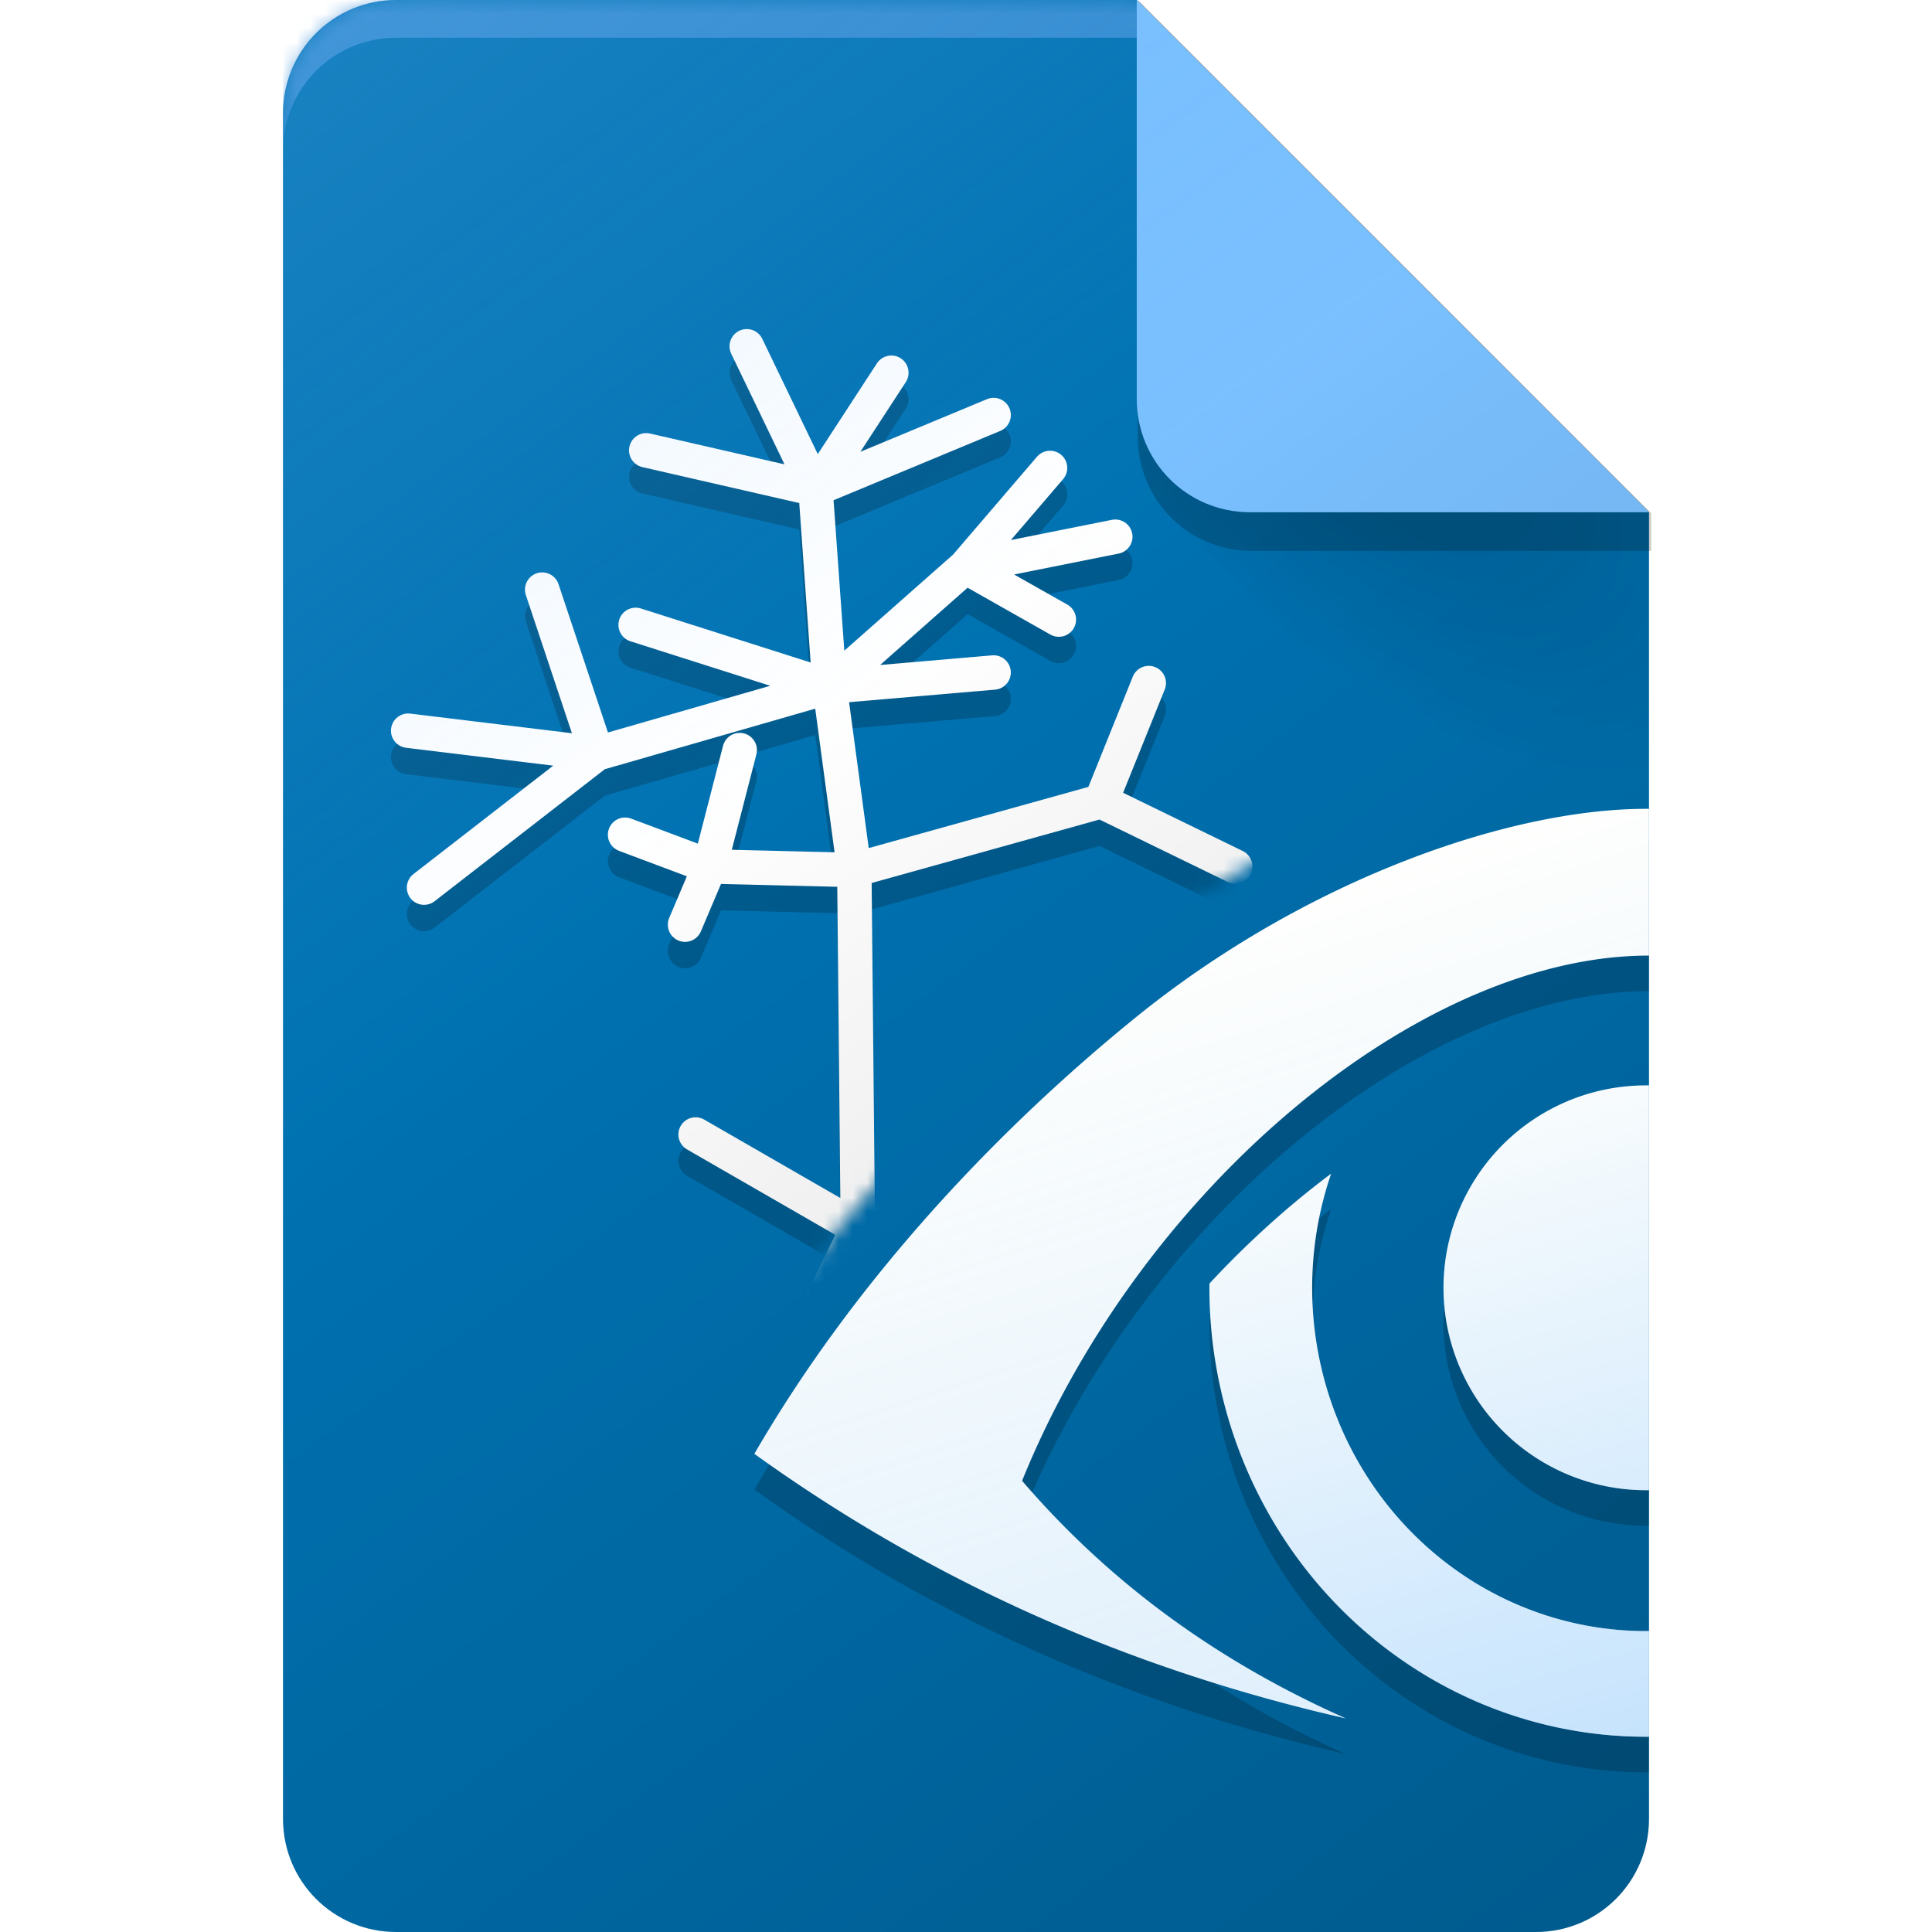 <?xml version="1.0" encoding="UTF-8" standalone="no"?>
<svg
   xmlns:dc="http://purl.org/dc/elements/1.1/"
   xmlns:cc="http://creativecommons.org/ns#"
   xmlns:rdf="http://www.w3.org/1999/02/22-rdf-syntax-ns#"
   xmlns:svg="http://www.w3.org/2000/svg"
   xmlns="http://www.w3.org/2000/svg"
   xmlns:xlink="http://www.w3.org/1999/xlink"
   xmlns:sodipodi="http://sodipodi.sourceforge.net/DTD/sodipodi-0.dtd"
   xmlns:inkscape="http://www.inkscape.org/namespaces/inkscape"
   inkscape:export-ydpi="96"
   inkscape:export-xdpi="96"
   inkscape:export-filename="O:\Projects\TreeViewer\src\TreeViewer\Assets\WindowIcon.png"
   sodipodi:docname="WindowIcon.svg"
   inkscape:version="1.0 (4035a4fb49, 2020-05-01)"
   id="svg8"
   version="1.1"
   viewBox="0 0 135.467 135.467"
   height="512"
   width="512">
  <defs
     id="defs2">
    <linearGradient
       id="linearGradient1082"
       inkscape:collect="always">
      <stop
         id="stop1078"
         offset="0"
         style="stop-color:#78bdfb;stop-opacity:0.5" />
      <stop
         id="stop1080"
         offset="1"
         style="stop-color:#7ac0ff;stop-opacity:0" />
    </linearGradient>
    <linearGradient
       id="linearGradient1072"
       inkscape:collect="always">
      <stop
         id="stop1068"
         offset="0"
         style="stop-color:#77bbf9;stop-opacity:0.3" />
      <stop
         id="stop1070"
         offset="1"
         style="stop-color:#79befc;stop-opacity:0" />
    </linearGradient>
    <linearGradient
       id="linearGradient897"
       inkscape:collect="always">
      <stop
         id="stop893"
         offset="0"
         style="stop-color:#000000;stop-opacity:0.2" />
      <stop
         id="stop895"
         offset="1"
         style="stop-color:#000000;stop-opacity:0" />
    </linearGradient>
    <linearGradient
       inkscape:collect="always"
       id="linearGradient884">
      <stop
         style="stop-color:#79bffe;stop-opacity:0.2"
         offset="0"
         id="stop880" />
      <stop
         style="stop-color:#77bcf9;stop-opacity:0"
         offset="1"
         id="stop882" />
    </linearGradient>
    <linearGradient
       id="linearGradient872"
       inkscape:collect="always">
      <stop
         id="stop868"
         offset="0"
         style="stop-color:#000000;stop-opacity:0.2" />
      <stop
         id="stop870"
         offset="1"
         style="stop-color:#000000;stop-opacity:0" />
    </linearGradient>
    <linearGradient
       y2="52.047"
       x2="39.461"
       y1="1.965"
       x1="2.835"
       gradientUnits="userSpaceOnUse"
       id="linearGradient878"
       xlink:href="#linearGradient884"
       inkscape:collect="always" />
    <radialGradient
       gradientUnits="userSpaceOnUse"
       gradientTransform="matrix(1.621,1.621,-0.697,0.697,-25.482,-113.249)"
       r="17.959"
       fy="30.409"
       fx="69.935"
       cy="30.409"
       cx="69.935"
       id="radialGradient901"
       xlink:href="#linearGradient897"
       inkscape:collect="always" />
    <linearGradient
       gradientUnits="userSpaceOnUse"
       y2="69.599"
       x2="87.129"
       y1="130.932"
       x1="104.803"
       id="linearGradient1084"
       xlink:href="#linearGradient1082"
       inkscape:collect="always" />
    <mask
       id="mask1132"
       maskUnits="userSpaceOnUse">
      <path
         sodipodi:nodetypes="ccccccsscccssssssccc"
         id="path1134"
         d="m 73.27,119.622 v 2.646 2.646 c -16.183,-3.677 -32.483,-5.496 -45.583,-14.928 -1.306,-0.911 -0.251,-6.101 -0.251,-6.101 0,0 0.866,-1.853 1.904,-3.915 C 36.979,86.786 47.593,75.736 57.59,67.617 70.337,57.263 85.49,52.062 95.561,52.062 c 0.072,0 0.146,0.003 0.218,0.004 V 35.917 L 59.862,0 H 7.938 C 3.54,0 0,3.54 0,7.938 v 119.592 c 0,4.397 3.54,7.938 7.938,7.938 h 79.904 c 4.397,0 7.938,-3.54 7.938,-7.938 v -1.255 c -0.073,5.3e-4 -0.145,0.001 -0.218,0.001 -7.922,2.3e-4 -15.181,-2.922 -20.813,-7.777"
         style="fill:#ffffff;fill-opacity:1;stroke:none;stroke-width:0.1;stroke-linecap:round;stroke-miterlimit:4;stroke-dasharray:none;stroke-opacity:1" />
    </mask>
    <mask
       id="mask1136"
       maskUnits="userSpaceOnUse">
      <path
         style="fill:#ffffff;fill-opacity:1;stroke:none;stroke-width:0.1;stroke-linecap:round;stroke-miterlimit:4;stroke-dasharray:none;stroke-opacity:1"
         d="m 73.27,119.622 v 2.646 2.646 c -16.183,-3.677 -32.483,-5.496 -45.583,-14.928 -1.306,-0.911 -0.251,-6.101 -0.251,-6.101 0,0 0.866,-1.853 1.904,-3.915 C 36.979,86.786 47.593,75.736 57.59,67.617 70.337,57.263 85.49,52.062 95.561,52.062 c 0.072,0 0.146,0.003 0.218,0.004 V 35.917 L 59.862,0 H 7.938 C 3.54,0 0,3.54 0,7.938 v 119.592 c 0,4.397 3.54,7.938 7.938,7.938 h 79.904 c 4.397,0 7.938,-3.54 7.938,-7.938 v -1.255 c -0.073,5.3e-4 -0.145,0.001 -0.218,0.001 -7.922,2.3e-4 -15.181,-2.922 -20.813,-7.777"
         id="path1138"
         sodipodi:nodetypes="ccccccsscccssssssccc" />
    </mask>
    <mask
       maskUnits="userSpaceOnUse"
       id="mask1888">
      <path
         id="path1890"
         style="fill:#ffffff;fill-opacity:1;stroke:none;stroke-width:1.022;stroke-linecap:round;stroke-opacity:1"
         d="m 95.792,32.679 v 97.048 c 0,4.658 -3.75,8.409 -8.409,8.409 H 2.738 c -4.658,0 -8.409,-3.75 -8.409,-8.409 V 3.039 c 0,-4.658 3.75,-8.409 8.409,-8.409 H 57.744 Z"
         sodipodi:nodetypes="csssssscc" />
    </mask>
    <mask
       id="mask1132-3"
       maskUnits="userSpaceOnUse">
      <path
         sodipodi:nodetypes="ccccccsscccssssssccc"
         id="path1134-9"
         d="m 73.27,119.622 v 2.646 2.646 c -16.183,-3.677 -32.483,-5.496 -45.583,-14.928 -1.306,-0.911 -0.251,-6.101 -0.251,-6.101 0,0 0.866,-1.853 1.904,-3.915 C 36.979,86.786 47.593,75.736 57.59,67.617 70.337,57.263 85.49,52.062 95.561,52.062 c 0.072,0 0.146,0.003 0.218,0.004 V 35.917 L 59.862,0 H 7.938 C 3.54,0 0,3.54 0,7.938 v 119.592 c 0,4.397 3.54,7.938 7.938,7.938 h 79.904 c 4.397,0 7.938,-3.54 7.938,-7.938 v -1.255 c -0.073,5.3e-4 -0.145,0.001 -0.218,0.001 -7.922,2.3e-4 -15.181,-2.922 -20.813,-7.777"
         style="fill:#ffffff;fill-opacity:1;stroke:none;stroke-width:0.1;stroke-linecap:round;stroke-miterlimit:4;stroke-dasharray:none;stroke-opacity:1" />
    </mask>
    <filter
       inkscape:collect="always"
       style="color-interpolation-filters:sRGB"
       id="filter1247"
       x="-0.013"
       width="1.026"
       y="-0.011"
       height="1.022">
      <feGaussianBlur
         inkscape:collect="always"
         stdDeviation="0.381"
         id="feGaussianBlur1249" />
    </filter>
    <mask
       id="mask1136-2"
       maskUnits="userSpaceOnUse">
      <path
         style="fill:#ffffff;fill-opacity:1;stroke:none;stroke-width:0.1;stroke-linecap:round;stroke-miterlimit:4;stroke-dasharray:none;stroke-opacity:1"
         d="m 73.27,119.622 v 2.646 2.646 c -16.183,-3.677 -32.483,-5.496 -45.583,-14.928 -1.306,-0.911 -0.251,-6.101 -0.251,-6.101 0,0 0.866,-1.853 1.904,-3.915 C 36.979,86.786 47.593,75.736 57.59,67.617 70.337,57.263 85.49,52.062 95.561,52.062 c 0.072,0 0.146,0.003 0.218,0.004 V 35.917 L 59.862,0 H 7.938 C 3.54,0 0,3.54 0,7.938 v 119.592 c 0,4.397 3.54,7.938 7.938,7.938 h 79.904 c 4.397,0 7.938,-3.54 7.938,-7.938 v -1.255 c -0.073,5.3e-4 -0.145,0.001 -0.218,0.001 -7.922,2.3e-4 -15.181,-2.922 -20.813,-7.777"
         id="path1138-7"
         sodipodi:nodetypes="ccccccsscccssssssccc" />
    </mask>
    <radialGradient
       r="17.959"
       fy="27.698"
       fx="72.267"
       cy="27.698"
       cx="72.267"
       gradientTransform="matrix(1.621,1.621,-0.697,0.697,-25.482,-113.249)"
       gradientUnits="userSpaceOnUse"
       id="radialGradient907-8"
       xlink:href="#linearGradient897"
       inkscape:collect="always" />
    <clipPath
       clipPathUnits="userSpaceOnUse"
       id="clipPath1273">
      <path
         sodipodi:nodetypes="csssssscc"
         d="m 362,135.75 v 346.25 c 0,16.62 -13.38,30 -30,30 H 30 C 13.38,512 -5.9127449e-7,498.62 -5.9127449e-7,482 V 30 C -5.9127449e-7,13.38 13.38,1.7730124e-5 30,1.7730124e-5 h 196.25 z"
         style="fill:#ffffff;fill-opacity:1;stroke:none;stroke-width:0.964;stroke-linecap:round;stroke-opacity:1"
         id="path1275" />
    </clipPath>
    <filter
       inkscape:collect="always"
       style="color-interpolation-filters:sRGB"
       id="filter1263"
       x="-0.05"
       width="1.1"
       y="-0.046"
       height="1.093">
      <feGaussianBlur
         inkscape:collect="always"
         stdDeviation="2.815"
         id="feGaussianBlur1265" />
    </filter>
    <mask
       maskUnits="userSpaceOnUse"
       id="mask1303">
      <path
         sodipodi:nodetypes="csssssscc"
         d="m 95.779,35.917 v 91.612 c 0,4.397 -3.54,7.938 -7.938,7.938 H 7.937 c -4.397,0 -7.937,-3.54 -7.937,-7.938 V 7.938 C -1.5644137e-7,3.54 3.54,4.6910952e-6 7.937,4.6910952e-6 H 59.862 Z"
         style="fill:#ffffff;fill-opacity:1;stroke:none;stroke-width:0.964;stroke-linecap:round;stroke-opacity:1"
         id="path1305" />
    </mask>
    <filter
       inkscape:collect="always"
       style="color-interpolation-filters:sRGB"
       id="filter1297"
       x="-0.031"
       width="1.061"
       y="-0.113"
       height="1.225">
      <feGaussianBlur
         inkscape:collect="always"
         stdDeviation="0.761"
         id="feGaussianBlur1299" />
    </filter>
    <filter
       inkscape:collect="always"
       style="color-interpolation-filters:sRGB"
       id="filter1285"
       x="-0.021"
       width="1.041"
       y="-0.039"
       height="1.079">
      <feGaussianBlur
         inkscape:collect="always"
         stdDeviation="1.133"
         id="feGaussianBlur1287" />
    </filter>
    <linearGradient
       y2="52.803"
       x2="33.224"
       y1="133.879"
       x1="92.604"
       gradientUnits="userSpaceOnUse"
       id="linearGradient976"
       xlink:href="#linearGradient872"
       inkscape:collect="always" />
    <linearGradient
       y2="55.173"
       x2="81.111"
       y1="128.232"
       x1="104.949"
       gradientUnits="userSpaceOnUse"
       id="linearGradient978"
       xlink:href="#linearGradient1072"
       inkscape:collect="always" />
    <clipPath
       id="clipPath982"
       clipPathUnits="userSpaceOnUse">
      <path
         sodipodi:nodetypes="csssssscc"
         d="m 95.792,32.679 v 97.048 c 0,4.658 -3.75,8.409 -8.409,8.409 H 2.738 c -4.658,0 -8.409,-3.75 -8.409,-8.409 V 3.039 c 0,-4.658 3.75,-8.409 8.409,-8.409 h 55.006 z"
         style="fill:#ffffff;fill-opacity:1;stroke:none;stroke-width:1.022;stroke-linecap:round;stroke-opacity:1"
         id="path984" />
    </clipPath>
  </defs>
  <sodipodi:namedview
     inkscape:snap-object-midpoints="true"
     inkscape:snap-global="true"
     inkscape:snap-others="true"
     inkscape:window-maximized="1"
     inkscape:window-y="-8"
     inkscape:window-x="-8"
     inkscape:window-height="1377"
     inkscape:window-width="2560"
     inkscape:object-paths="true"
     inkscape:snap-smooth-nodes="true"
     inkscape:snap-page="true"
     units="px"
     showgrid="false"
     inkscape:document-rotation="0"
     inkscape:current-layer="layer1"
     inkscape:document-units="mm"
     inkscape:cy="231.23383"
     inkscape:cx="343.93338"
     inkscape:zoom="1.4"
     inkscape:pageshadow="2"
     inkscape:pageopacity="0.0"
     borderopacity="1.0"
     bordercolor="#666666"
     pagecolor="#ffffff"
     id="base" />
  <g
     id="layer1"
     inkscape:groupmode="layer"
     inkscape:label="Livello 1"
     transform="translate(-32.883,-12.334)">
    <g
       transform="translate(52.727,12.334)"
       id="g1165-9">
      <path
         id="rect837-3"
         style="fill:#0072b2;fill-opacity:1;stroke:none;stroke-width:0.964;stroke-linecap:round;stroke-opacity:1"
         d="m 95.779,35.917 v 91.612 c 0,4.397 -3.54,7.938 -7.938,7.938 H 7.938 C 3.54,135.467 0,131.927 0,127.529 V 7.938 C 0,3.54 3.54,4.6173732e-6 7.938,4.6173732e-6 h 51.924 z"
         sodipodi:nodetypes="csssssscc" />
      <path
         sodipodi:nodetypes="ccccccccccccccccccccccccccccccccccccccccccccc"
         d="m 71.587,74.723 -4.698,8.531 12.364,-2.596 m -50.322,0.742 11.375,6.553 -9.891,20.277 m -6.429,-47.849 5.935,2.226 -1.731,4.08 m 3.833,-12.241 -2.102,8.16 10.139,0.247 m 26.707,-0.247 -9.397,-4.575 m -17.31,4.822 17.31,-4.822 3.338,-8.284 m -10.88,-0.742 -11.499,0.989 m 20.03,-10.51 -10.51,2.102 6.553,3.709 m -0.618,-10.633 -5.935,6.924 -9.52,8.408 M 24.727,45.667 38.327,49.995 M 18.174,43.194 22.006,54.693 8.777,53.086 M 38.327,49.995 22.006,54.693 9.89,64.09 M 25.468,33.427 37.338,36.147 m 5.317,-8.16 -5.317,8.16 12.488,-5.193 m -17.31,-4.822 4.822,10.015 0.989,13.848 1.731,12.859 0.247,25.099 26.583,-4.698 11.004,8.037"
         style="fill:none;stroke:#000000;stroke-width:2.414;stroke-linecap:round;stroke-linejoin:round;stroke-miterlimit:4;stroke-dasharray:none;stroke-opacity:0.2;filter:url(#filter1247)"
         id="path962-4"
         mask="url(#mask1132-3)" />
      <path
         id="path957-1"
         style="fill:none;stroke:#ffffff;stroke-width:2.414;stroke-linecap:round;stroke-linejoin:round;stroke-miterlimit:4;stroke-dasharray:none;stroke-opacity:1"
         d="m 71.586,72.871 -4.698,8.531 12.364,-2.596 m -50.322,0.742 11.375,6.553 -9.891,20.277 m -6.429,-47.849 5.935,2.226 -1.731,4.08 m 3.833,-12.241 -2.102,8.16 10.139,0.247 M 66.764,60.754 57.367,56.179 m -17.31,4.822 17.31,-4.822 3.338,-8.284 M 49.825,47.154 38.327,48.143 M 58.357,37.633 47.847,39.735 54.4,43.444 M 53.782,32.811 47.847,39.735 38.327,48.143 M 24.726,43.815 38.327,48.143 M 18.173,41.342 22.006,52.841 8.776,51.234 M 38.327,48.143 22.006,52.841 9.889,62.238 m 15.579,-30.663 11.87,2.72 m 5.317,-8.16 -5.317,8.16 12.488,-5.193 m -17.31,-4.822 4.822,10.015 0.989,13.848 1.731,12.859 0.247,25.099 26.583,-4.698 11.004,8.037"
         sodipodi:nodetypes="ccccccccccccccccccccccccccccccccccccccccccccc"
         mask="url(#mask1136-2)" />
      <path
         id="path890-5"
         style="fill:url(#radialGradient907-8);fill-opacity:1;stroke:none;stroke-width:0.265px;stroke-linecap:butt;stroke-linejoin:miter;stroke-opacity:1"
         d="m 62.181,36.243 33.598,33.598 -2e-6,-31.278 V 35.917 L 59.862,0 v 27.98 2.646 c 0,2.199 0.885,4.183 2.319,5.618"
         sodipodi:nodetypes="ccccccsc" />
      <path
         id="path852-4"
         style="fill:#000000;fill-opacity:0.2;stroke:none;stroke-width:3.645;stroke-linecap:round;stroke-opacity:1;filter:url(#filter1263)"
         d="m 226.25,0 v 105.75 10 c 0,16.62 13.378,30 29.998,30 H 362 v -10 z"
         transform="scale(0.265)"
         clip-path="url(#clipPath1273)" />
      <path
         sodipodi:nodetypes="csscc"
         d="M 95.779,35.917 H 67.799 c -4.397,0 -7.937,-3.54 -7.937,-7.938 V 4.6173732e-6 Z"
         style="fill:#7ac0ff;fill-opacity:1;stroke:none;stroke-width:0.964;stroke-linecap:round;stroke-opacity:1"
         id="path840-4" />
      <path
         id="path845-8"
         style="mix-blend-mode:normal;fill:#4b98dc;fill-opacity:0.68;stroke:none;stroke-width:0.964;stroke-linecap:round;stroke-opacity:1;filter:url(#filter1297)"
         d="m 0,2.294 c 0,-4.397 3.54,-7.937 7.938,-7.937 H 59.862 V 2.646 H 7.938 C 3.54,2.646 0,6.186 0,10.583 Z"
         sodipodi:nodetypes="csccscc"
         mask="url(#mask1303)" />
      <path
         sodipodi:nodetypes="csssssscc"
         d="m 95.779,35.917 v 91.612 c 0,4.397 -3.54,7.938 -7.938,7.938 H 7.938 C 3.54,135.467 0,131.927 0,127.529 V 7.938 C 0,3.54 3.54,4.6173732e-6 7.938,4.6173732e-6 h 51.924 z"
         style="fill:url(#linearGradient976);fill-opacity:1;stroke:none;stroke-width:0.964;stroke-linecap:round;stroke-opacity:1"
         id="path866-2" />
      <path
         id="path876-2"
         style="fill:url(#linearGradient878);fill-opacity:1;stroke:none;stroke-width:0.964;stroke-linecap:round;stroke-opacity:1"
         d="m 95.779,35.917 v 91.612 c 0,4.397 -3.54,7.938 -7.938,7.938 H 7.937 c -4.397,0 -7.937,-3.54 -7.937,-7.938 V 7.938 C -1.6666667e-7,3.54 3.54,4.6173732e-6 7.937,4.6173732e-6 H 59.862 Z"
         sodipodi:nodetypes="csssssscc" />
      <g
         clip-path="url(#clipPath982)"
         id="g1144-1"
         transform="matrix(0.944,0,0,0.944,5.353,5.069)">
        <path
           id="path1058-1"
           style="fill:#000000;fill-opacity:0.2;stroke:none;stroke-width:3.06;stroke-linecap:round;stroke-linejoin:round;stroke-miterlimit:4;stroke-dasharray:none;stroke-opacity:0.2;filter:url(#filter1285)"
           d="m 95.561,57.353 c -10.071,0 -25.224,5.201 -37.971,15.555 -9.996,8.12 -20.611,19.169 -28.249,32.353 13.1,9.432 27.747,15.975 43.93,19.653 -9.084,-4.038 -17.222,-9.708 -24.046,-17.649 8.757,-21.631 29.419,-39.012 46.555,-39.012 17.136,0 37.361,17.38 46.119,39.012 -6.824,7.94 -14.962,13.611 -24.046,17.649 16.183,-3.677 30.83,-10.221 43.93,-19.653 C 154.143,92.077 143.528,81.028 133.532,72.908 120.785,62.554 105.632,57.353 95.561,57.353 Z m 0,20.542 A 15.034,15.034 0 0 0 80.527,92.93 15.034,15.034 0 0 0 95.561,107.964 15.034,15.034 0 0 0 110.595,92.93 15.034,15.034 0 0 0 95.561,77.895 Z m 23.286,6.294 c 4.9e-4,3.71e-4 10e-4,6.67e-4 0.002,10e-4 a 24.79,25.497 0 0 0 -5.2e-4,-10e-4 z m 0.002,10e-4 a 24.79,25.497 0 0 1 1.502,8.74 24.79,25.497 0 0 1 -24.789,25.497 24.79,25.497 0 0 1 -24.791,-25.497 24.79,25.497 0 0 1 1.41,-8.477 c -3.157,2.36 -6.201,5.106 -9.039,8.161 a 32.42,33.345 0 0 0 -0.002,0.316 32.42,33.345 0 0 0 32.421,33.345 32.42,33.345 0 0 0 32.42,-33.345 32.42,33.345 0 0 0 -0.004,-0.465 c -2.865,-3.108 -5.937,-5.896 -9.128,-8.275 z" />
        <path
           d="m 95.561,54.708 c -10.071,0 -25.224,5.201 -37.971,15.555 -9.996,8.12 -20.611,19.169 -28.249,32.353 13.1,9.432 27.747,15.975 43.93,19.653 -9.084,-4.038 -17.222,-9.708 -24.046,-17.649 8.757,-21.631 29.419,-39.012 46.555,-39.012 17.136,0 37.361,17.38 46.119,39.012 -6.824,7.94 -14.962,13.611 -24.046,17.649 16.183,-3.677 30.83,-10.221 43.93,-19.653 C 154.143,89.432 143.528,78.382 133.532,70.262 120.785,59.908 105.632,54.708 95.561,54.708 Z m 0,20.542 A 15.034,15.034 0 0 0 80.527,90.284 15.034,15.034 0 0 0 95.561,105.318 15.034,15.034 0 0 0 110.595,90.284 15.034,15.034 0 0 0 95.561,75.249 Z m 23.286,6.294 c 4.9e-4,3.71e-4 10e-4,6.67e-4 0.002,0.001 a 24.79,25.497 0 0 0 -5.2e-4,-0.001 z m 0.002,0.001 a 24.79,25.497 0 0 1 1.502,8.74 24.79,25.497 0 0 1 -24.789,25.497 24.79,25.497 0 0 1 -24.791,-25.497 24.79,25.497 0 0 1 1.41,-8.477 c -3.157,2.36 -6.201,5.106 -9.039,8.161 a 32.42,33.345 0 0 0 -0.002,0.316 32.42,33.345 0 0 0 32.421,33.345 32.42,33.345 0 0 0 32.42,-33.345 32.42,33.345 0 0 0 -0.004,-0.465 c -2.865,-3.108 -5.937,-5.896 -9.128,-8.275 z"
           style="fill:#fffffd;fill-opacity:1;stroke:none;stroke-width:3.06;stroke-linecap:round;stroke-linejoin:round;stroke-miterlimit:4;stroke-dasharray:none;stroke-opacity:0.2"
           id="circle1015-5" />
        <path
           sodipodi:nodetypes="sscccscccss"
           id="path1066-4"
           style="fill:url(#linearGradient978);fill-opacity:1;stroke:none;stroke-width:3.06;stroke-linecap:round;stroke-linejoin:round;stroke-miterlimit:4;stroke-dasharray:none;stroke-opacity:0.2"
           d="m 95.561,54.708 c -10.071,0 -25.224,5.201 -37.971,15.555 -9.996,8.12 -20.611,19.169 -28.249,32.353 13.1,9.432 27.747,15.975 43.93,19.653 -9.084,-4.038 -17.222,-9.708 -24.046,-17.649 8.757,-21.631 29.419,-39.012 46.555,-39.012 17.136,0 37.361,17.38 46.119,39.012 -6.824,7.94 -14.962,13.611 -24.046,17.649 16.183,-3.677 30.83,-10.221 43.93,-19.653 C 154.143,89.432 143.528,78.382 133.532,70.262 120.785,59.908 105.632,54.708 95.561,54.708 Z" />
        <path
           sodipodi:nodetypes="ccccccccccccccccccccc"
           id="path1076-1"
           style="fill:url(#linearGradient1084);fill-opacity:1;stroke:none;stroke-width:3.06;stroke-linecap:round;stroke-linejoin:round;stroke-miterlimit:4;stroke-dasharray:none;stroke-opacity:0.2"
           d="m 95.561,75.249 c -8.303,-8.9e-5 -15.034,6.731 -15.034,15.034 -9e-5,8.303 6.731,15.034 15.034,15.034 8.303,-1.9e-4 15.034,-6.731 15.034,-15.034 9e-5,-8.303 -6.731,-15.034 -15.034,-15.034 z m 23.286,6.294 c 4.9e-4,3.71e-4 10e-4,6.67e-4 0.002,0.001 l -5.2e-4,-0.001 z m 0.002,0.001 c 0.993,2.8 1.502,5.758 1.502,8.74 -1.3e-4,14.081 -11.098,25.497 -24.789,25.497 -13.691,3e-4 -24.791,-11.415 -24.791,-25.497 2.2e-5,-2.887 0.477,-5.754 1.41,-8.477 -3.157,2.36 -6.201,5.106 -9.039,8.161 -0.001,0.105 -0.002,0.211 -0.002,0.316 -1.99e-4,18.416 14.515,33.346 32.421,33.345 17.905,-1.8e-4 32.42,-14.929 32.42,-33.345 -2.8e-4,-0.155 -0.002,-0.31 -0.004,-0.465 -2.865,-3.108 -5.937,-5.896 -9.128,-8.275 z" />
      </g>
    </g>
  </g>
</svg>
